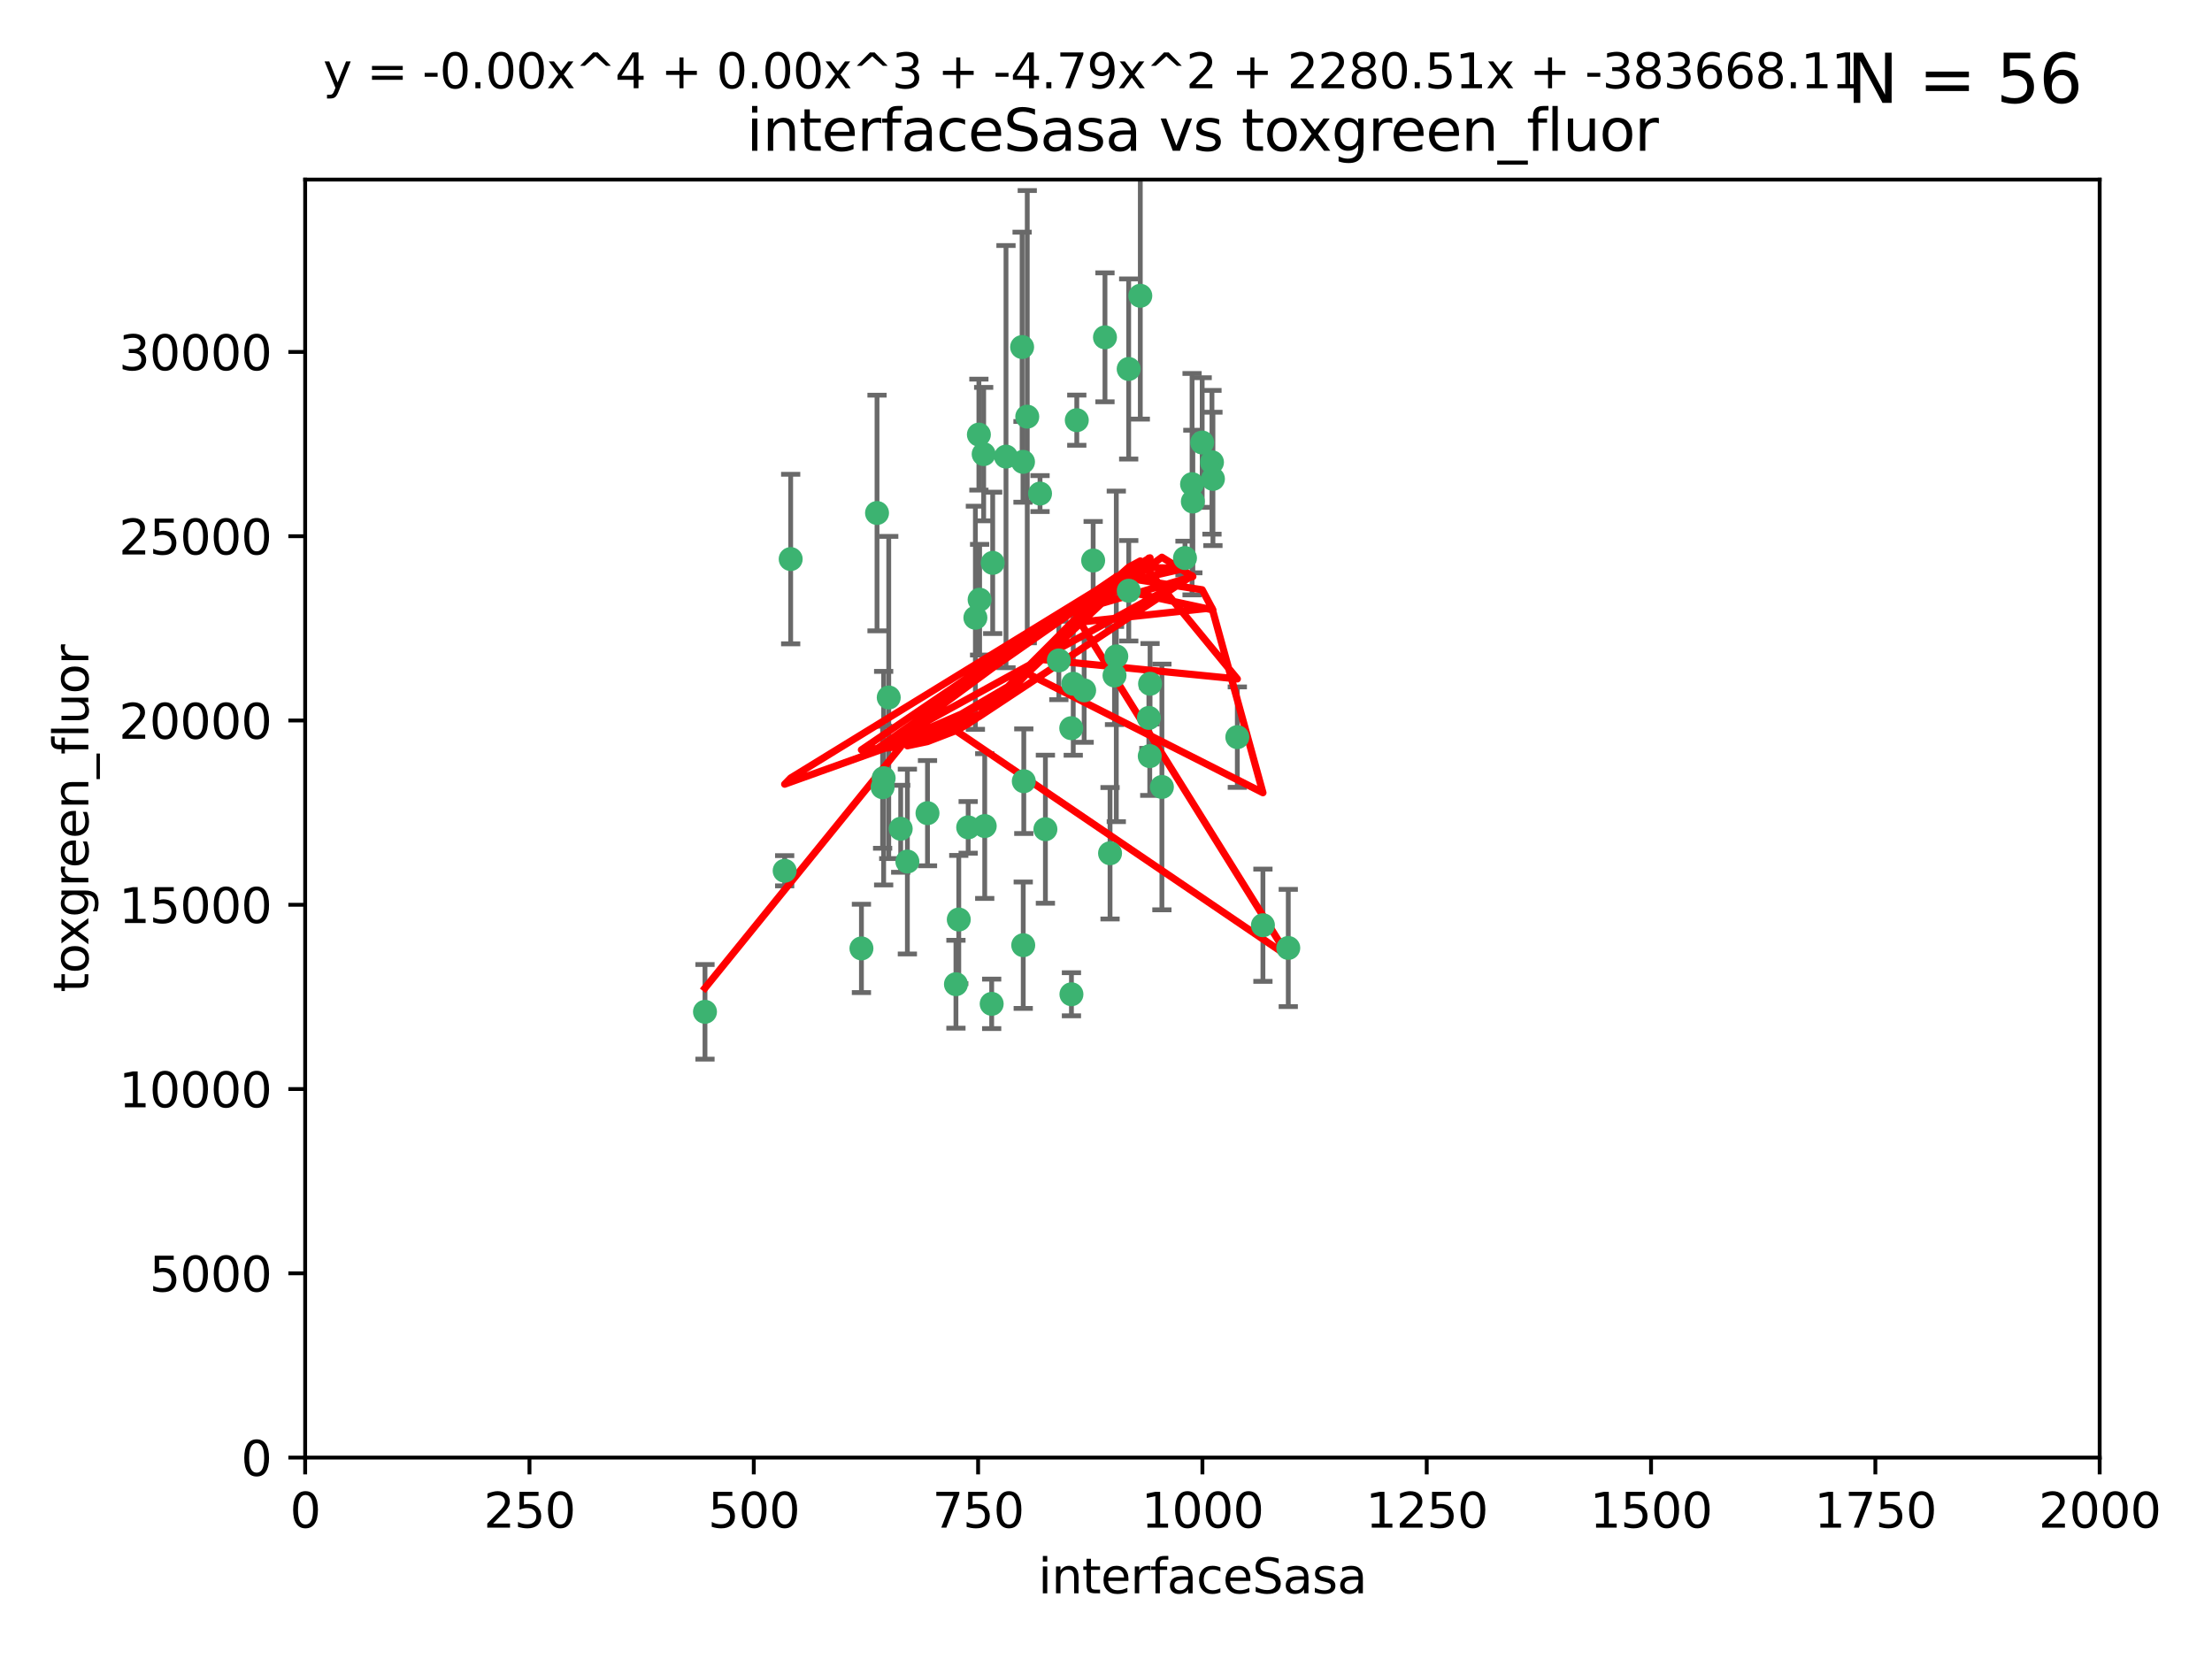 <?xml version="1.0" encoding="utf-8" standalone="no"?>
<!DOCTYPE svg PUBLIC "-//W3C//DTD SVG 1.1//EN"
  "http://www.w3.org/Graphics/SVG/1.1/DTD/svg11.dtd">
<svg xmlns:xlink="http://www.w3.org/1999/xlink" width="460.8pt" height="345.6pt" viewBox="0 0 460.8 345.6" xmlns="http://www.w3.org/2000/svg" version="1.1">
 <defs>
  <style type="text/css">*{stroke-linejoin: round; stroke-linecap: butt}</style>
 </defs>
 <g id="figure_1">
  <g id="patch_1">
   <path d="M 0 345.6 
L 460.8 345.6 
L 460.8 0 
L 0 0 
z
" style="fill: #ffffff"/>
  </g>
  <g id="axes_1">
   <g id="patch_2">
    <path d="M 63.571 303.64 
L 437.4 303.64 
L 437.4 37.411 
L 63.571 37.411 
z
" style="fill: #ffffff"/>
   </g>
   <g id="PathCollection_1">
    <defs>
     <path id="mb62787fff5" d="M 0 1.118 
C 0.297 1.118 0.581 1 0.791 0.791 
C 1 0.581 1.118 0.297 1.118 0 
C 1.118 -0.297 1 -0.581 0.791 -0.791 
C 0.581 -1 0.297 -1.118 0 -1.118 
C -0.297 -1.118 -0.581 -1 -0.791 -0.791 
C -1 -0.581 -1.118 -0.297 -1.118 0 
C -1.118 0.297 -1 0.581 -0.791 0.791 
C -0.581 1 -0.297 1.118 0 1.118 
z
" style="stroke: #3cb371"/>
    </defs>
    <g clip-path="url(#p92d6160ac6)">
     <use xlink:href="#mb62787fff5" x="212.925" y="72.294" style="fill: #3cb371; stroke: #3cb371"/>
     <use xlink:href="#mb62787fff5" x="232.546" y="136.733" style="fill: #3cb371; stroke: #3cb371"/>
     <use xlink:href="#mb62787fff5" x="250.437" y="92.187" style="fill: #3cb371; stroke: #3cb371"/>
     <use xlink:href="#mb62787fff5" x="252.676" y="99.763" style="fill: #3cb371; stroke: #3cb371"/>
     <use xlink:href="#mb62787fff5" x="230.187" y="70.271" style="fill: #3cb371; stroke: #3cb371"/>
     <use xlink:href="#mb62787fff5" x="246.854" y="116.252" style="fill: #3cb371; stroke: #3cb371"/>
     <use xlink:href="#mb62787fff5" x="235.142" y="123.063" style="fill: #3cb371; stroke: #3cb371"/>
     <use xlink:href="#mb62787fff5" x="223.161" y="151.693" style="fill: #3cb371; stroke: #3cb371"/>
     <use xlink:href="#mb62787fff5" x="242.046" y="163.936" style="fill: #3cb371; stroke: #3cb371"/>
     <use xlink:href="#mb62787fff5" x="248.491" y="104.476" style="fill: #3cb371; stroke: #3cb371"/>
     <use xlink:href="#mb62787fff5" x="225.848" y="143.815" style="fill: #3cb371; stroke: #3cb371"/>
     <use xlink:href="#mb62787fff5" x="227.725" y="116.762" style="fill: #3cb371; stroke: #3cb371"/>
     <use xlink:href="#mb62787fff5" x="235.125" y="76.865" style="fill: #3cb371; stroke: #3cb371"/>
     <use xlink:href="#mb62787fff5" x="237.546" y="61.614" style="fill: #3cb371; stroke: #3cb371"/>
     <use xlink:href="#mb62787fff5" x="257.757" y="153.559" style="fill: #3cb371; stroke: #3cb371"/>
     <use xlink:href="#mb62787fff5" x="216.658" y="102.821" style="fill: #3cb371; stroke: #3cb371"/>
     <use xlink:href="#mb62787fff5" x="204.916" y="94.6" style="fill: #3cb371; stroke: #3cb371"/>
     <use xlink:href="#mb62787fff5" x="213.275" y="162.741" style="fill: #3cb371; stroke: #3cb371"/>
     <use xlink:href="#mb62787fff5" x="206.796" y="117.254" style="fill: #3cb371; stroke: #3cb371"/>
     <use xlink:href="#mb62787fff5" x="206.585" y="209.121" style="fill: #3cb371; stroke: #3cb371"/>
     <use xlink:href="#mb62787fff5" x="213.159" y="196.901" style="fill: #3cb371; stroke: #3cb371"/>
     <use xlink:href="#mb62787fff5" x="217.777" y="172.74" style="fill: #3cb371; stroke: #3cb371"/>
     <use xlink:href="#mb62787fff5" x="220.577" y="137.58" style="fill: #3cb371; stroke: #3cb371"/>
     <use xlink:href="#mb62787fff5" x="223.577" y="142.442" style="fill: #3cb371; stroke: #3cb371"/>
     <use xlink:href="#mb62787fff5" x="203.92" y="90.534" style="fill: #3cb371; stroke: #3cb371"/>
     <use xlink:href="#mb62787fff5" x="239.332" y="149.553" style="fill: #3cb371; stroke: #3cb371"/>
     <use xlink:href="#mb62787fff5" x="204.073" y="124.926" style="fill: #3cb371; stroke: #3cb371"/>
     <use xlink:href="#mb62787fff5" x="248.329" y="100.862" style="fill: #3cb371; stroke: #3cb371"/>
     <use xlink:href="#mb62787fff5" x="182.701" y="106.867" style="fill: #3cb371; stroke: #3cb371"/>
     <use xlink:href="#mb62787fff5" x="239.579" y="142.44" style="fill: #3cb371; stroke: #3cb371"/>
     <use xlink:href="#mb62787fff5" x="213.998" y="86.8" style="fill: #3cb371; stroke: #3cb371"/>
     <use xlink:href="#mb62787fff5" x="263.091" y="192.743" style="fill: #3cb371; stroke: #3cb371"/>
     <use xlink:href="#mb62787fff5" x="252.476" y="96.298" style="fill: #3cb371; stroke: #3cb371"/>
     <use xlink:href="#mb62787fff5" x="223.2" y="207.125" style="fill: #3cb371; stroke: #3cb371"/>
     <use xlink:href="#mb62787fff5" x="203.191" y="128.689" style="fill: #3cb371; stroke: #3cb371"/>
     <use xlink:href="#mb62787fff5" x="183.864" y="163.993" style="fill: #3cb371; stroke: #3cb371"/>
     <use xlink:href="#mb62787fff5" x="209.568" y="95.121" style="fill: #3cb371; stroke: #3cb371"/>
     <use xlink:href="#mb62787fff5" x="213.11" y="96.211" style="fill: #3cb371; stroke: #3cb371"/>
     <use xlink:href="#mb62787fff5" x="189.023" y="179.478" style="fill: #3cb371; stroke: #3cb371"/>
     <use xlink:href="#mb62787fff5" x="193.215" y="169.397" style="fill: #3cb371; stroke: #3cb371"/>
     <use xlink:href="#mb62787fff5" x="199.14" y="205.029" style="fill: #3cb371; stroke: #3cb371"/>
     <use xlink:href="#mb62787fff5" x="268.37" y="197.478" style="fill: #3cb371; stroke: #3cb371"/>
     <use xlink:href="#mb62787fff5" x="224.314" y="87.531" style="fill: #3cb371; stroke: #3cb371"/>
     <use xlink:href="#mb62787fff5" x="239.516" y="157.513" style="fill: #3cb371; stroke: #3cb371"/>
     <use xlink:href="#mb62787fff5" x="231.243" y="177.75" style="fill: #3cb371; stroke: #3cb371"/>
     <use xlink:href="#mb62787fff5" x="164.714" y="116.464" style="fill: #3cb371; stroke: #3cb371"/>
     <use xlink:href="#mb62787fff5" x="163.46" y="181.395" style="fill: #3cb371; stroke: #3cb371"/>
     <use xlink:href="#mb62787fff5" x="205.136" y="172.082" style="fill: #3cb371; stroke: #3cb371"/>
     <use xlink:href="#mb62787fff5" x="201.69" y="172.356" style="fill: #3cb371; stroke: #3cb371"/>
     <use xlink:href="#mb62787fff5" x="199.731" y="191.554" style="fill: #3cb371; stroke: #3cb371"/>
     <use xlink:href="#mb62787fff5" x="185.142" y="145.3" style="fill: #3cb371; stroke: #3cb371"/>
     <use xlink:href="#mb62787fff5" x="184.082" y="162.105" style="fill: #3cb371; stroke: #3cb371"/>
     <use xlink:href="#mb62787fff5" x="232.174" y="140.722" style="fill: #3cb371; stroke: #3cb371"/>
     <use xlink:href="#mb62787fff5" x="179.453" y="197.571" style="fill: #3cb371; stroke: #3cb371"/>
     <use xlink:href="#mb62787fff5" x="187.632" y="172.649" style="fill: #3cb371; stroke: #3cb371"/>
     <use xlink:href="#mb62787fff5" x="146.862" y="210.779" style="fill: #3cb371; stroke: #3cb371"/>
    </g>
   </g>
   <g id="matplotlib.axis_1">
    <g id="xtick_1">
     <g id="line2d_1">
      <defs>
       <path id="m4adda8510e" d="M 0 0 
L 0 3.5 
" style="stroke: #000000; stroke-width: 0.8"/>
      </defs>
      <g>
       <use xlink:href="#m4adda8510e" x="63.571" y="303.64" style="stroke: #000000; stroke-width: 0.8"/>
      </g>
     </g>
     <g id="text_1">
      <!-- 0 -->
      <g transform="translate(60.39 318.238)scale(0.1 -0.1)">
       <defs>
        <path id="DejaVuSans-30" d="M 2034 4250 
Q 1547 4250 1301 3770 
Q 1056 3291 1056 2328 
Q 1056 1369 1301 889 
Q 1547 409 2034 409 
Q 2525 409 2770 889 
Q 3016 1369 3016 2328 
Q 3016 3291 2770 3770 
Q 2525 4250 2034 4250 
z
M 2034 4750 
Q 2819 4750 3233 4129 
Q 3647 3509 3647 2328 
Q 3647 1150 3233 529 
Q 2819 -91 2034 -91 
Q 1250 -91 836 529 
Q 422 1150 422 2328 
Q 422 3509 836 4129 
Q 1250 4750 2034 4750 
z
" transform="scale(0.016)"/>
       </defs>
       <use xlink:href="#DejaVuSans-30"/>
      </g>
     </g>
    </g>
    <g id="xtick_2">
     <g id="line2d_2">
      <g>
       <use xlink:href="#m4adda8510e" x="110.3" y="303.64" style="stroke: #000000; stroke-width: 0.8"/>
      </g>
     </g>
     <g id="text_2">
      <!-- 250 -->
      <g transform="translate(100.756 318.238)scale(0.1 -0.1)">
       <defs>
        <path id="DejaVuSans-32" d="M 1228 531 
L 3431 531 
L 3431 0 
L 469 0 
L 469 531 
Q 828 903 1448 1529 
Q 2069 2156 2228 2338 
Q 2531 2678 2651 2914 
Q 2772 3150 2772 3378 
Q 2772 3750 2511 3984 
Q 2250 4219 1831 4219 
Q 1534 4219 1204 4116 
Q 875 4013 500 3803 
L 500 4441 
Q 881 4594 1212 4672 
Q 1544 4750 1819 4750 
Q 2544 4750 2975 4387 
Q 3406 4025 3406 3419 
Q 3406 3131 3298 2873 
Q 3191 2616 2906 2266 
Q 2828 2175 2409 1742 
Q 1991 1309 1228 531 
z
" transform="scale(0.016)"/>
        <path id="DejaVuSans-35" d="M 691 4666 
L 3169 4666 
L 3169 4134 
L 1269 4134 
L 1269 2991 
Q 1406 3038 1543 3061 
Q 1681 3084 1819 3084 
Q 2600 3084 3056 2656 
Q 3513 2228 3513 1497 
Q 3513 744 3044 326 
Q 2575 -91 1722 -91 
Q 1428 -91 1123 -41 
Q 819 9 494 109 
L 494 744 
Q 775 591 1075 516 
Q 1375 441 1709 441 
Q 2250 441 2565 725 
Q 2881 1009 2881 1497 
Q 2881 1984 2565 2268 
Q 2250 2553 1709 2553 
Q 1456 2553 1204 2497 
Q 953 2441 691 2322 
L 691 4666 
z
" transform="scale(0.016)"/>
       </defs>
       <use xlink:href="#DejaVuSans-32"/>
       <use xlink:href="#DejaVuSans-35" x="63.623"/>
       <use xlink:href="#DejaVuSans-30" x="127.246"/>
      </g>
     </g>
    </g>
    <g id="xtick_3">
     <g id="line2d_3">
      <g>
       <use xlink:href="#m4adda8510e" x="157.028" y="303.64" style="stroke: #000000; stroke-width: 0.8"/>
      </g>
     </g>
     <g id="text_3">
      <!-- 500 -->
      <g transform="translate(147.485 318.238)scale(0.1 -0.1)">
       <use xlink:href="#DejaVuSans-35"/>
       <use xlink:href="#DejaVuSans-30" x="63.623"/>
       <use xlink:href="#DejaVuSans-30" x="127.246"/>
      </g>
     </g>
    </g>
    <g id="xtick_4">
     <g id="line2d_4">
      <g>
       <use xlink:href="#m4adda8510e" x="203.757" y="303.64" style="stroke: #000000; stroke-width: 0.8"/>
      </g>
     </g>
     <g id="text_4">
      <!-- 750 -->
      <g transform="translate(194.213 318.238)scale(0.1 -0.1)">
       <defs>
        <path id="DejaVuSans-37" d="M 525 4666 
L 3525 4666 
L 3525 4397 
L 1831 0 
L 1172 0 
L 2766 4134 
L 525 4134 
L 525 4666 
z
" transform="scale(0.016)"/>
       </defs>
       <use xlink:href="#DejaVuSans-37"/>
       <use xlink:href="#DejaVuSans-35" x="63.623"/>
       <use xlink:href="#DejaVuSans-30" x="127.246"/>
      </g>
     </g>
    </g>
    <g id="xtick_5">
     <g id="line2d_5">
      <g>
       <use xlink:href="#m4adda8510e" x="250.486" y="303.64" style="stroke: #000000; stroke-width: 0.8"/>
      </g>
     </g>
     <g id="text_5">
      <!-- 1000 -->
      <g transform="translate(237.761 318.238)scale(0.1 -0.1)">
       <defs>
        <path id="DejaVuSans-31" d="M 794 531 
L 1825 531 
L 1825 4091 
L 703 3866 
L 703 4441 
L 1819 4666 
L 2450 4666 
L 2450 531 
L 3481 531 
L 3481 0 
L 794 0 
L 794 531 
z
" transform="scale(0.016)"/>
       </defs>
       <use xlink:href="#DejaVuSans-31"/>
       <use xlink:href="#DejaVuSans-30" x="63.623"/>
       <use xlink:href="#DejaVuSans-30" x="127.246"/>
       <use xlink:href="#DejaVuSans-30" x="190.869"/>
      </g>
     </g>
    </g>
    <g id="xtick_6">
     <g id="line2d_6">
      <g>
       <use xlink:href="#m4adda8510e" x="297.214" y="303.64" style="stroke: #000000; stroke-width: 0.8"/>
      </g>
     </g>
     <g id="text_6">
      <!-- 1250 -->
      <g transform="translate(284.489 318.238)scale(0.1 -0.1)">
       <use xlink:href="#DejaVuSans-31"/>
       <use xlink:href="#DejaVuSans-32" x="63.623"/>
       <use xlink:href="#DejaVuSans-35" x="127.246"/>
       <use xlink:href="#DejaVuSans-30" x="190.869"/>
      </g>
     </g>
    </g>
    <g id="xtick_7">
     <g id="line2d_7">
      <g>
       <use xlink:href="#m4adda8510e" x="343.943" y="303.64" style="stroke: #000000; stroke-width: 0.8"/>
      </g>
     </g>
     <g id="text_7">
      <!-- 1500 -->
      <g transform="translate(331.218 318.238)scale(0.1 -0.1)">
       <use xlink:href="#DejaVuSans-31"/>
       <use xlink:href="#DejaVuSans-35" x="63.623"/>
       <use xlink:href="#DejaVuSans-30" x="127.246"/>
       <use xlink:href="#DejaVuSans-30" x="190.869"/>
      </g>
     </g>
    </g>
    <g id="xtick_8">
     <g id="line2d_8">
      <g>
       <use xlink:href="#m4adda8510e" x="390.671" y="303.64" style="stroke: #000000; stroke-width: 0.8"/>
      </g>
     </g>
     <g id="text_8">
      <!-- 1750 -->
      <g transform="translate(377.946 318.238)scale(0.1 -0.1)">
       <use xlink:href="#DejaVuSans-31"/>
       <use xlink:href="#DejaVuSans-37" x="63.623"/>
       <use xlink:href="#DejaVuSans-35" x="127.246"/>
       <use xlink:href="#DejaVuSans-30" x="190.869"/>
      </g>
     </g>
    </g>
    <g id="xtick_9">
     <g id="line2d_9">
      <g>
       <use xlink:href="#m4adda8510e" x="437.4" y="303.64" style="stroke: #000000; stroke-width: 0.8"/>
      </g>
     </g>
     <g id="text_9">
      <!-- 2000 -->
      <g transform="translate(424.675 318.238)scale(0.1 -0.1)">
       <use xlink:href="#DejaVuSans-32"/>
       <use xlink:href="#DejaVuSans-30" x="63.623"/>
       <use xlink:href="#DejaVuSans-30" x="127.246"/>
       <use xlink:href="#DejaVuSans-30" x="190.869"/>
      </g>
     </g>
    </g>
    <g id="text_10">
     <!-- interfaceSasa -->
     <g transform="translate(216.279 331.917)scale(0.1 -0.1)">
      <defs>
       <path id="DejaVuSans-69" d="M 603 3500 
L 1178 3500 
L 1178 0 
L 603 0 
L 603 3500 
z
M 603 4863 
L 1178 4863 
L 1178 4134 
L 603 4134 
L 603 4863 
z
" transform="scale(0.016)"/>
       <path id="DejaVuSans-6e" d="M 3513 2113 
L 3513 0 
L 2938 0 
L 2938 2094 
Q 2938 2591 2744 2837 
Q 2550 3084 2163 3084 
Q 1697 3084 1428 2787 
Q 1159 2491 1159 1978 
L 1159 0 
L 581 0 
L 581 3500 
L 1159 3500 
L 1159 2956 
Q 1366 3272 1645 3428 
Q 1925 3584 2291 3584 
Q 2894 3584 3203 3211 
Q 3513 2838 3513 2113 
z
" transform="scale(0.016)"/>
       <path id="DejaVuSans-74" d="M 1172 4494 
L 1172 3500 
L 2356 3500 
L 2356 3053 
L 1172 3053 
L 1172 1153 
Q 1172 725 1289 603 
Q 1406 481 1766 481 
L 2356 481 
L 2356 0 
L 1766 0 
Q 1100 0 847 248 
Q 594 497 594 1153 
L 594 3053 
L 172 3053 
L 172 3500 
L 594 3500 
L 594 4494 
L 1172 4494 
z
" transform="scale(0.016)"/>
       <path id="DejaVuSans-65" d="M 3597 1894 
L 3597 1613 
L 953 1613 
Q 991 1019 1311 708 
Q 1631 397 2203 397 
Q 2534 397 2845 478 
Q 3156 559 3463 722 
L 3463 178 
Q 3153 47 2828 -22 
Q 2503 -91 2169 -91 
Q 1331 -91 842 396 
Q 353 884 353 1716 
Q 353 2575 817 3079 
Q 1281 3584 2069 3584 
Q 2775 3584 3186 3129 
Q 3597 2675 3597 1894 
z
M 3022 2063 
Q 3016 2534 2758 2815 
Q 2500 3097 2075 3097 
Q 1594 3097 1305 2825 
Q 1016 2553 972 2059 
L 3022 2063 
z
" transform="scale(0.016)"/>
       <path id="DejaVuSans-72" d="M 2631 2963 
Q 2534 3019 2420 3045 
Q 2306 3072 2169 3072 
Q 1681 3072 1420 2755 
Q 1159 2438 1159 1844 
L 1159 0 
L 581 0 
L 581 3500 
L 1159 3500 
L 1159 2956 
Q 1341 3275 1631 3429 
Q 1922 3584 2338 3584 
Q 2397 3584 2469 3576 
Q 2541 3569 2628 3553 
L 2631 2963 
z
" transform="scale(0.016)"/>
       <path id="DejaVuSans-66" d="M 2375 4863 
L 2375 4384 
L 1825 4384 
Q 1516 4384 1395 4259 
Q 1275 4134 1275 3809 
L 1275 3500 
L 2222 3500 
L 2222 3053 
L 1275 3053 
L 1275 0 
L 697 0 
L 697 3053 
L 147 3053 
L 147 3500 
L 697 3500 
L 697 3744 
Q 697 4328 969 4595 
Q 1241 4863 1831 4863 
L 2375 4863 
z
" transform="scale(0.016)"/>
       <path id="DejaVuSans-61" d="M 2194 1759 
Q 1497 1759 1228 1600 
Q 959 1441 959 1056 
Q 959 750 1161 570 
Q 1363 391 1709 391 
Q 2188 391 2477 730 
Q 2766 1069 2766 1631 
L 2766 1759 
L 2194 1759 
z
M 3341 1997 
L 3341 0 
L 2766 0 
L 2766 531 
Q 2569 213 2275 61 
Q 1981 -91 1556 -91 
Q 1019 -91 701 211 
Q 384 513 384 1019 
Q 384 1609 779 1909 
Q 1175 2209 1959 2209 
L 2766 2209 
L 2766 2266 
Q 2766 2663 2505 2880 
Q 2244 3097 1772 3097 
Q 1472 3097 1187 3025 
Q 903 2953 641 2809 
L 641 3341 
Q 956 3463 1253 3523 
Q 1550 3584 1831 3584 
Q 2591 3584 2966 3190 
Q 3341 2797 3341 1997 
z
" transform="scale(0.016)"/>
       <path id="DejaVuSans-63" d="M 3122 3366 
L 3122 2828 
Q 2878 2963 2633 3030 
Q 2388 3097 2138 3097 
Q 1578 3097 1268 2742 
Q 959 2388 959 1747 
Q 959 1106 1268 751 
Q 1578 397 2138 397 
Q 2388 397 2633 464 
Q 2878 531 3122 666 
L 3122 134 
Q 2881 22 2623 -34 
Q 2366 -91 2075 -91 
Q 1284 -91 818 406 
Q 353 903 353 1747 
Q 353 2603 823 3093 
Q 1294 3584 2113 3584 
Q 2378 3584 2631 3529 
Q 2884 3475 3122 3366 
z
" transform="scale(0.016)"/>
       <path id="DejaVuSans-53" d="M 3425 4513 
L 3425 3897 
Q 3066 4069 2747 4153 
Q 2428 4238 2131 4238 
Q 1616 4238 1336 4038 
Q 1056 3838 1056 3469 
Q 1056 3159 1242 3001 
Q 1428 2844 1947 2747 
L 2328 2669 
Q 3034 2534 3370 2195 
Q 3706 1856 3706 1288 
Q 3706 609 3251 259 
Q 2797 -91 1919 -91 
Q 1588 -91 1214 -16 
Q 841 59 441 206 
L 441 856 
Q 825 641 1194 531 
Q 1563 422 1919 422 
Q 2459 422 2753 634 
Q 3047 847 3047 1241 
Q 3047 1584 2836 1778 
Q 2625 1972 2144 2069 
L 1759 2144 
Q 1053 2284 737 2584 
Q 422 2884 422 3419 
Q 422 4038 858 4394 
Q 1294 4750 2059 4750 
Q 2388 4750 2728 4690 
Q 3069 4631 3425 4513 
z
" transform="scale(0.016)"/>
       <path id="DejaVuSans-73" d="M 2834 3397 
L 2834 2853 
Q 2591 2978 2328 3040 
Q 2066 3103 1784 3103 
Q 1356 3103 1142 2972 
Q 928 2841 928 2578 
Q 928 2378 1081 2264 
Q 1234 2150 1697 2047 
L 1894 2003 
Q 2506 1872 2764 1633 
Q 3022 1394 3022 966 
Q 3022 478 2636 193 
Q 2250 -91 1575 -91 
Q 1294 -91 989 -36 
Q 684 19 347 128 
L 347 722 
Q 666 556 975 473 
Q 1284 391 1588 391 
Q 1994 391 2212 530 
Q 2431 669 2431 922 
Q 2431 1156 2273 1281 
Q 2116 1406 1581 1522 
L 1381 1569 
Q 847 1681 609 1914 
Q 372 2147 372 2553 
Q 372 3047 722 3315 
Q 1072 3584 1716 3584 
Q 2034 3584 2315 3537 
Q 2597 3491 2834 3397 
z
" transform="scale(0.016)"/>
      </defs>
      <use xlink:href="#DejaVuSans-69"/>
      <use xlink:href="#DejaVuSans-6e" x="27.783"/>
      <use xlink:href="#DejaVuSans-74" x="91.162"/>
      <use xlink:href="#DejaVuSans-65" x="130.371"/>
      <use xlink:href="#DejaVuSans-72" x="191.895"/>
      <use xlink:href="#DejaVuSans-66" x="233.008"/>
      <use xlink:href="#DejaVuSans-61" x="268.213"/>
      <use xlink:href="#DejaVuSans-63" x="329.492"/>
      <use xlink:href="#DejaVuSans-65" x="384.473"/>
      <use xlink:href="#DejaVuSans-53" x="445.996"/>
      <use xlink:href="#DejaVuSans-61" x="509.473"/>
      <use xlink:href="#DejaVuSans-73" x="570.752"/>
      <use xlink:href="#DejaVuSans-61" x="622.852"/>
     </g>
    </g>
   </g>
   <g id="matplotlib.axis_2">
    <g id="ytick_1">
     <g id="line2d_10">
      <defs>
       <path id="ma1c07c5868" d="M 0 0 
L -3.5 0 
" style="stroke: #000000; stroke-width: 0.8"/>
      </defs>
      <g>
       <use xlink:href="#ma1c07c5868" x="63.571" y="303.64" style="stroke: #000000; stroke-width: 0.8"/>
      </g>
     </g>
     <g id="text_11">
      <!-- 0 -->
      <g transform="translate(50.209 307.439)scale(0.1 -0.1)">
       <use xlink:href="#DejaVuSans-30"/>
      </g>
     </g>
    </g>
    <g id="ytick_2">
     <g id="line2d_11">
      <g>
       <use xlink:href="#ma1c07c5868" x="63.571" y="265.253" style="stroke: #000000; stroke-width: 0.8"/>
      </g>
     </g>
     <g id="text_12">
      <!-- 5000 -->
      <g transform="translate(31.121 269.052)scale(0.1 -0.1)">
       <use xlink:href="#DejaVuSans-35"/>
       <use xlink:href="#DejaVuSans-30" x="63.623"/>
       <use xlink:href="#DejaVuSans-30" x="127.246"/>
       <use xlink:href="#DejaVuSans-30" x="190.869"/>
      </g>
     </g>
    </g>
    <g id="ytick_3">
     <g id="line2d_12">
      <g>
       <use xlink:href="#ma1c07c5868" x="63.571" y="226.866" style="stroke: #000000; stroke-width: 0.8"/>
      </g>
     </g>
     <g id="text_13">
      <!-- 10000 -->
      <g transform="translate(24.759 230.665)scale(0.1 -0.1)">
       <use xlink:href="#DejaVuSans-31"/>
       <use xlink:href="#DejaVuSans-30" x="63.623"/>
       <use xlink:href="#DejaVuSans-30" x="127.246"/>
       <use xlink:href="#DejaVuSans-30" x="190.869"/>
       <use xlink:href="#DejaVuSans-30" x="254.492"/>
      </g>
     </g>
    </g>
    <g id="ytick_4">
     <g id="line2d_13">
      <g>
       <use xlink:href="#ma1c07c5868" x="63.571" y="188.479" style="stroke: #000000; stroke-width: 0.8"/>
      </g>
     </g>
     <g id="text_14">
      <!-- 15000 -->
      <g transform="translate(24.759 192.278)scale(0.1 -0.1)">
       <use xlink:href="#DejaVuSans-31"/>
       <use xlink:href="#DejaVuSans-35" x="63.623"/>
       <use xlink:href="#DejaVuSans-30" x="127.246"/>
       <use xlink:href="#DejaVuSans-30" x="190.869"/>
       <use xlink:href="#DejaVuSans-30" x="254.492"/>
      </g>
     </g>
    </g>
    <g id="ytick_5">
     <g id="line2d_14">
      <g>
       <use xlink:href="#ma1c07c5868" x="63.571" y="150.092" style="stroke: #000000; stroke-width: 0.8"/>
      </g>
     </g>
     <g id="text_15">
      <!-- 20000 -->
      <g transform="translate(24.759 153.891)scale(0.1 -0.1)">
       <use xlink:href="#DejaVuSans-32"/>
       <use xlink:href="#DejaVuSans-30" x="63.623"/>
       <use xlink:href="#DejaVuSans-30" x="127.246"/>
       <use xlink:href="#DejaVuSans-30" x="190.869"/>
       <use xlink:href="#DejaVuSans-30" x="254.492"/>
      </g>
     </g>
    </g>
    <g id="ytick_6">
     <g id="line2d_15">
      <g>
       <use xlink:href="#ma1c07c5868" x="63.571" y="111.705" style="stroke: #000000; stroke-width: 0.8"/>
      </g>
     </g>
     <g id="text_16">
      <!-- 25000 -->
      <g transform="translate(24.759 115.504)scale(0.1 -0.1)">
       <use xlink:href="#DejaVuSans-32"/>
       <use xlink:href="#DejaVuSans-35" x="63.623"/>
       <use xlink:href="#DejaVuSans-30" x="127.246"/>
       <use xlink:href="#DejaVuSans-30" x="190.869"/>
       <use xlink:href="#DejaVuSans-30" x="254.492"/>
      </g>
     </g>
    </g>
    <g id="ytick_7">
     <g id="line2d_16">
      <g>
       <use xlink:href="#ma1c07c5868" x="63.571" y="73.317" style="stroke: #000000; stroke-width: 0.8"/>
      </g>
     </g>
     <g id="text_17">
      <!-- 30000 -->
      <g transform="translate(24.759 77.117)scale(0.1 -0.1)">
       <defs>
        <path id="DejaVuSans-33" d="M 2597 2516 
Q 3050 2419 3304 2112 
Q 3559 1806 3559 1356 
Q 3559 666 3084 287 
Q 2609 -91 1734 -91 
Q 1441 -91 1130 -33 
Q 819 25 488 141 
L 488 750 
Q 750 597 1062 519 
Q 1375 441 1716 441 
Q 2309 441 2620 675 
Q 2931 909 2931 1356 
Q 2931 1769 2642 2001 
Q 2353 2234 1838 2234 
L 1294 2234 
L 1294 2753 
L 1863 2753 
Q 2328 2753 2575 2939 
Q 2822 3125 2822 3475 
Q 2822 3834 2567 4026 
Q 2313 4219 1838 4219 
Q 1578 4219 1281 4162 
Q 984 4106 628 3988 
L 628 4550 
Q 988 4650 1302 4700 
Q 1616 4750 1894 4750 
Q 2613 4750 3031 4423 
Q 3450 4097 3450 3541 
Q 3450 3153 3228 2886 
Q 3006 2619 2597 2516 
z
" transform="scale(0.016)"/>
       </defs>
       <use xlink:href="#DejaVuSans-33"/>
       <use xlink:href="#DejaVuSans-30" x="63.623"/>
       <use xlink:href="#DejaVuSans-30" x="127.246"/>
       <use xlink:href="#DejaVuSans-30" x="190.869"/>
       <use xlink:href="#DejaVuSans-30" x="254.492"/>
      </g>
     </g>
    </g>
    <g id="text_18">
     <!-- toxgreen_fluor -->
     <g transform="translate(18.401 206.72)rotate(-90)scale(0.1 -0.1)">
      <defs>
       <path id="DejaVuSans-6f" d="M 1959 3097 
Q 1497 3097 1228 2736 
Q 959 2375 959 1747 
Q 959 1119 1226 758 
Q 1494 397 1959 397 
Q 2419 397 2687 759 
Q 2956 1122 2956 1747 
Q 2956 2369 2687 2733 
Q 2419 3097 1959 3097 
z
M 1959 3584 
Q 2709 3584 3137 3096 
Q 3566 2609 3566 1747 
Q 3566 888 3137 398 
Q 2709 -91 1959 -91 
Q 1206 -91 779 398 
Q 353 888 353 1747 
Q 353 2609 779 3096 
Q 1206 3584 1959 3584 
z
" transform="scale(0.016)"/>
       <path id="DejaVuSans-78" d="M 3513 3500 
L 2247 1797 
L 3578 0 
L 2900 0 
L 1881 1375 
L 863 0 
L 184 0 
L 1544 1831 
L 300 3500 
L 978 3500 
L 1906 2253 
L 2834 3500 
L 3513 3500 
z
" transform="scale(0.016)"/>
       <path id="DejaVuSans-67" d="M 2906 1791 
Q 2906 2416 2648 2759 
Q 2391 3103 1925 3103 
Q 1463 3103 1205 2759 
Q 947 2416 947 1791 
Q 947 1169 1205 825 
Q 1463 481 1925 481 
Q 2391 481 2648 825 
Q 2906 1169 2906 1791 
z
M 3481 434 
Q 3481 -459 3084 -895 
Q 2688 -1331 1869 -1331 
Q 1566 -1331 1297 -1286 
Q 1028 -1241 775 -1147 
L 775 -588 
Q 1028 -725 1275 -790 
Q 1522 -856 1778 -856 
Q 2344 -856 2625 -561 
Q 2906 -266 2906 331 
L 2906 616 
Q 2728 306 2450 153 
Q 2172 0 1784 0 
Q 1141 0 747 490 
Q 353 981 353 1791 
Q 353 2603 747 3093 
Q 1141 3584 1784 3584 
Q 2172 3584 2450 3431 
Q 2728 3278 2906 2969 
L 2906 3500 
L 3481 3500 
L 3481 434 
z
" transform="scale(0.016)"/>
       <path id="DejaVuSans-5f" d="M 3263 -1063 
L 3263 -1509 
L -63 -1509 
L -63 -1063 
L 3263 -1063 
z
" transform="scale(0.016)"/>
       <path id="DejaVuSans-6c" d="M 603 4863 
L 1178 4863 
L 1178 0 
L 603 0 
L 603 4863 
z
" transform="scale(0.016)"/>
       <path id="DejaVuSans-75" d="M 544 1381 
L 544 3500 
L 1119 3500 
L 1119 1403 
Q 1119 906 1312 657 
Q 1506 409 1894 409 
Q 2359 409 2629 706 
Q 2900 1003 2900 1516 
L 2900 3500 
L 3475 3500 
L 3475 0 
L 2900 0 
L 2900 538 
Q 2691 219 2414 64 
Q 2138 -91 1772 -91 
Q 1169 -91 856 284 
Q 544 659 544 1381 
z
M 1991 3584 
L 1991 3584 
z
" transform="scale(0.016)"/>
      </defs>
      <use xlink:href="#DejaVuSans-74"/>
      <use xlink:href="#DejaVuSans-6f" x="39.209"/>
      <use xlink:href="#DejaVuSans-78" x="97.266"/>
      <use xlink:href="#DejaVuSans-67" x="156.445"/>
      <use xlink:href="#DejaVuSans-72" x="219.922"/>
      <use xlink:href="#DejaVuSans-65" x="258.785"/>
      <use xlink:href="#DejaVuSans-65" x="320.309"/>
      <use xlink:href="#DejaVuSans-6e" x="381.832"/>
      <use xlink:href="#DejaVuSans-5f" x="445.211"/>
      <use xlink:href="#DejaVuSans-66" x="495.211"/>
      <use xlink:href="#DejaVuSans-6c" x="530.416"/>
      <use xlink:href="#DejaVuSans-75" x="558.199"/>
      <use xlink:href="#DejaVuSans-6f" x="621.578"/>
      <use xlink:href="#DejaVuSans-72" x="682.76"/>
     </g>
    </g>
   </g>
   <g id="LineCollection_1">
    <path d="M 212.925 96.224 
L 212.925 48.364 
" clip-path="url(#p92d6160ac6)" style="fill: none; stroke: #696969"/>
    <path d="M 232.546 171.165 
L 232.546 102.302 
" clip-path="url(#p92d6160ac6)" style="fill: none; stroke: #696969"/>
    <path d="M 250.437 105.69 
L 250.437 78.685 
" clip-path="url(#p92d6160ac6)" style="fill: none; stroke: #696969"/>
    <path d="M 252.676 113.651 
L 252.676 85.875 
" clip-path="url(#p92d6160ac6)" style="fill: none; stroke: #696969"/>
    <path d="M 230.187 83.696 
L 230.187 56.846 
" clip-path="url(#p92d6160ac6)" style="fill: none; stroke: #696969"/>
    <path d="M 246.854 119.772 
L 246.854 112.733 
" clip-path="url(#p92d6160ac6)" style="fill: none; stroke: #696969"/>
    <path d="M 235.142 133.529 
L 235.142 112.598 
" clip-path="url(#p92d6160ac6)" style="fill: none; stroke: #696969"/>
    <path d="M 223.161 152.217 
L 223.161 151.168 
" clip-path="url(#p92d6160ac6)" style="fill: none; stroke: #696969"/>
    <path d="M 242.046 189.529 
L 242.046 138.343 
" clip-path="url(#p92d6160ac6)" style="fill: none; stroke: #696969"/>
    <path d="M 248.491 119.328 
L 248.491 89.623 
" clip-path="url(#p92d6160ac6)" style="fill: none; stroke: #696969"/>
    <path d="M 225.848 154.632 
L 225.848 132.999 
" clip-path="url(#p92d6160ac6)" style="fill: none; stroke: #696969"/>
    <path d="M 227.725 124.89 
L 227.725 108.635 
" clip-path="url(#p92d6160ac6)" style="fill: none; stroke: #696969"/>
    <path d="M 235.125 95.625 
L 235.125 58.105 
" clip-path="url(#p92d6160ac6)" style="fill: none; stroke: #696969"/>
    <path d="M 237.546 87.306 
L 237.546 35.922 
" clip-path="url(#p92d6160ac6)" style="fill: none; stroke: #696969"/>
    <path d="M 257.757 164.019 
L 257.757 143.098 
" clip-path="url(#p92d6160ac6)" style="fill: none; stroke: #696969"/>
    <path d="M 216.658 106.565 
L 216.658 99.077 
" clip-path="url(#p92d6160ac6)" style="fill: none; stroke: #696969"/>
    <path d="M 204.916 108.495 
L 204.916 80.704 
" clip-path="url(#p92d6160ac6)" style="fill: none; stroke: #696969"/>
    <path d="M 213.275 173.639 
L 213.275 151.843 
" clip-path="url(#p92d6160ac6)" style="fill: none; stroke: #696969"/>
    <path d="M 206.796 131.975 
L 206.796 102.532 
" clip-path="url(#p92d6160ac6)" style="fill: none; stroke: #696969"/>
    <path d="M 206.585 214.275 
L 206.585 203.967 
" clip-path="url(#p92d6160ac6)" style="fill: none; stroke: #696969"/>
    <path d="M 213.159 210.068 
L 213.159 183.734 
" clip-path="url(#p92d6160ac6)" style="fill: none; stroke: #696969"/>
    <path d="M 217.777 188.163 
L 217.777 157.316 
" clip-path="url(#p92d6160ac6)" style="fill: none; stroke: #696969"/>
    <path d="M 220.577 145.75 
L 220.577 129.411 
" clip-path="url(#p92d6160ac6)" style="fill: none; stroke: #696969"/>
    <path d="M 223.577 157.326 
L 223.577 127.559 
" clip-path="url(#p92d6160ac6)" style="fill: none; stroke: #696969"/>
    <path d="M 203.92 102.091 
L 203.92 78.978 
" clip-path="url(#p92d6160ac6)" style="fill: none; stroke: #696969"/>
    <path d="M 239.332 155.89 
L 239.332 143.216 
" clip-path="url(#p92d6160ac6)" style="fill: none; stroke: #696969"/>
    <path d="M 204.073 136.454 
L 204.073 113.398 
" clip-path="url(#p92d6160ac6)" style="fill: none; stroke: #696969"/>
    <path d="M 248.329 123.923 
L 248.329 77.801 
" clip-path="url(#p92d6160ac6)" style="fill: none; stroke: #696969"/>
    <path d="M 182.701 131.412 
L 182.701 82.321 
" clip-path="url(#p92d6160ac6)" style="fill: none; stroke: #696969"/>
    <path d="M 239.579 150.817 
L 239.579 134.064 
" clip-path="url(#p92d6160ac6)" style="fill: none; stroke: #696969"/>
    <path d="M 213.998 133.906 
L 213.998 39.694 
" clip-path="url(#p92d6160ac6)" style="fill: none; stroke: #696969"/>
    <path d="M 263.091 204.435 
L 263.091 181.052 
" clip-path="url(#p92d6160ac6)" style="fill: none; stroke: #696969"/>
    <path d="M 252.476 111.272 
L 252.476 81.324 
" clip-path="url(#p92d6160ac6)" style="fill: none; stroke: #696969"/>
    <path d="M 223.2 211.613 
L 223.2 202.636 
" clip-path="url(#p92d6160ac6)" style="fill: none; stroke: #696969"/>
    <path d="M 203.191 151.927 
L 203.191 105.45 
" clip-path="url(#p92d6160ac6)" style="fill: none; stroke: #696969"/>
    <path d="M 183.864 176.705 
L 183.864 151.281 
" clip-path="url(#p92d6160ac6)" style="fill: none; stroke: #696969"/>
    <path d="M 209.568 139.091 
L 209.568 51.151 
" clip-path="url(#p92d6160ac6)" style="fill: none; stroke: #696969"/>
    <path d="M 213.11 104.619 
L 213.11 87.804 
" clip-path="url(#p92d6160ac6)" style="fill: none; stroke: #696969"/>
    <path d="M 189.023 198.728 
L 189.023 160.228 
" clip-path="url(#p92d6160ac6)" style="fill: none; stroke: #696969"/>
    <path d="M 193.215 180.358 
L 193.215 158.436 
" clip-path="url(#p92d6160ac6)" style="fill: none; stroke: #696969"/>
    <path d="M 199.14 214.186 
L 199.14 195.873 
" clip-path="url(#p92d6160ac6)" style="fill: none; stroke: #696969"/>
    <path d="M 268.37 209.686 
L 268.37 185.269 
" clip-path="url(#p92d6160ac6)" style="fill: none; stroke: #696969"/>
    <path d="M 224.314 92.76 
L 224.314 82.303 
" clip-path="url(#p92d6160ac6)" style="fill: none; stroke: #696969"/>
    <path d="M 239.516 165.694 
L 239.516 149.332 
" clip-path="url(#p92d6160ac6)" style="fill: none; stroke: #696969"/>
    <path d="M 231.243 191.442 
L 231.243 164.057 
" clip-path="url(#p92d6160ac6)" style="fill: none; stroke: #696969"/>
    <path d="M 164.714 134.122 
L 164.714 98.805 
" clip-path="url(#p92d6160ac6)" style="fill: none; stroke: #696969"/>
    <path d="M 163.46 184.542 
L 163.46 178.247 
" clip-path="url(#p92d6160ac6)" style="fill: none; stroke: #696969"/>
    <path d="M 205.136 187.16 
L 205.136 157.004 
" clip-path="url(#p92d6160ac6)" style="fill: none; stroke: #696969"/>
    <path d="M 201.69 177.734 
L 201.69 166.978 
" clip-path="url(#p92d6160ac6)" style="fill: none; stroke: #696969"/>
    <path d="M 199.731 204.905 
L 199.731 178.202 
" clip-path="url(#p92d6160ac6)" style="fill: none; stroke: #696969"/>
    <path d="M 185.142 178.855 
L 185.142 111.745 
" clip-path="url(#p92d6160ac6)" style="fill: none; stroke: #696969"/>
    <path d="M 184.082 184.351 
L 184.082 139.86 
" clip-path="url(#p92d6160ac6)" style="fill: none; stroke: #696969"/>
    <path d="M 232.174 150.938 
L 232.174 130.506 
" clip-path="url(#p92d6160ac6)" style="fill: none; stroke: #696969"/>
    <path d="M 179.453 206.772 
L 179.453 188.371 
" clip-path="url(#p92d6160ac6)" style="fill: none; stroke: #696969"/>
    <path d="M 187.632 181.707 
L 187.632 163.591 
" clip-path="url(#p92d6160ac6)" style="fill: none; stroke: #696969"/>
    <path d="M 146.862 220.633 
L 146.862 200.925 
" clip-path="url(#p92d6160ac6)" style="fill: none; stroke: #696969"/>
   </g>
   <g id="line2d_17">
    <defs>
     <path id="mfeac6be2e9" d="M 2 0 
L -2 -0 
" style="stroke: #696969"/>
    </defs>
    <g clip-path="url(#p92d6160ac6)">
     <use xlink:href="#mfeac6be2e9" x="212.925" y="96.224" style="fill: #696969; stroke: #696969"/>
     <use xlink:href="#mfeac6be2e9" x="232.546" y="171.165" style="fill: #696969; stroke: #696969"/>
     <use xlink:href="#mfeac6be2e9" x="250.437" y="105.69" style="fill: #696969; stroke: #696969"/>
     <use xlink:href="#mfeac6be2e9" x="252.676" y="113.651" style="fill: #696969; stroke: #696969"/>
     <use xlink:href="#mfeac6be2e9" x="230.187" y="83.696" style="fill: #696969; stroke: #696969"/>
     <use xlink:href="#mfeac6be2e9" x="246.854" y="119.772" style="fill: #696969; stroke: #696969"/>
     <use xlink:href="#mfeac6be2e9" x="235.142" y="133.529" style="fill: #696969; stroke: #696969"/>
     <use xlink:href="#mfeac6be2e9" x="223.161" y="152.217" style="fill: #696969; stroke: #696969"/>
     <use xlink:href="#mfeac6be2e9" x="242.046" y="189.529" style="fill: #696969; stroke: #696969"/>
     <use xlink:href="#mfeac6be2e9" x="248.491" y="119.328" style="fill: #696969; stroke: #696969"/>
     <use xlink:href="#mfeac6be2e9" x="225.848" y="154.632" style="fill: #696969; stroke: #696969"/>
     <use xlink:href="#mfeac6be2e9" x="227.725" y="124.89" style="fill: #696969; stroke: #696969"/>
     <use xlink:href="#mfeac6be2e9" x="235.125" y="95.625" style="fill: #696969; stroke: #696969"/>
     <use xlink:href="#mfeac6be2e9" x="237.546" y="87.306" style="fill: #696969; stroke: #696969"/>
     <use xlink:href="#mfeac6be2e9" x="257.757" y="164.019" style="fill: #696969; stroke: #696969"/>
     <use xlink:href="#mfeac6be2e9" x="216.658" y="106.565" style="fill: #696969; stroke: #696969"/>
     <use xlink:href="#mfeac6be2e9" x="204.916" y="108.495" style="fill: #696969; stroke: #696969"/>
     <use xlink:href="#mfeac6be2e9" x="213.275" y="173.639" style="fill: #696969; stroke: #696969"/>
     <use xlink:href="#mfeac6be2e9" x="206.796" y="131.975" style="fill: #696969; stroke: #696969"/>
     <use xlink:href="#mfeac6be2e9" x="206.585" y="214.275" style="fill: #696969; stroke: #696969"/>
     <use xlink:href="#mfeac6be2e9" x="213.159" y="210.068" style="fill: #696969; stroke: #696969"/>
     <use xlink:href="#mfeac6be2e9" x="217.777" y="188.163" style="fill: #696969; stroke: #696969"/>
     <use xlink:href="#mfeac6be2e9" x="220.577" y="145.75" style="fill: #696969; stroke: #696969"/>
     <use xlink:href="#mfeac6be2e9" x="223.577" y="157.326" style="fill: #696969; stroke: #696969"/>
     <use xlink:href="#mfeac6be2e9" x="203.92" y="102.091" style="fill: #696969; stroke: #696969"/>
     <use xlink:href="#mfeac6be2e9" x="239.332" y="155.89" style="fill: #696969; stroke: #696969"/>
     <use xlink:href="#mfeac6be2e9" x="204.073" y="136.454" style="fill: #696969; stroke: #696969"/>
     <use xlink:href="#mfeac6be2e9" x="248.329" y="123.923" style="fill: #696969; stroke: #696969"/>
     <use xlink:href="#mfeac6be2e9" x="182.701" y="131.412" style="fill: #696969; stroke: #696969"/>
     <use xlink:href="#mfeac6be2e9" x="239.579" y="150.817" style="fill: #696969; stroke: #696969"/>
     <use xlink:href="#mfeac6be2e9" x="213.998" y="133.906" style="fill: #696969; stroke: #696969"/>
     <use xlink:href="#mfeac6be2e9" x="263.091" y="204.435" style="fill: #696969; stroke: #696969"/>
     <use xlink:href="#mfeac6be2e9" x="252.476" y="111.272" style="fill: #696969; stroke: #696969"/>
     <use xlink:href="#mfeac6be2e9" x="223.2" y="211.613" style="fill: #696969; stroke: #696969"/>
     <use xlink:href="#mfeac6be2e9" x="203.191" y="151.927" style="fill: #696969; stroke: #696969"/>
     <use xlink:href="#mfeac6be2e9" x="183.864" y="176.705" style="fill: #696969; stroke: #696969"/>
     <use xlink:href="#mfeac6be2e9" x="209.568" y="139.091" style="fill: #696969; stroke: #696969"/>
     <use xlink:href="#mfeac6be2e9" x="213.11" y="104.619" style="fill: #696969; stroke: #696969"/>
     <use xlink:href="#mfeac6be2e9" x="189.023" y="198.728" style="fill: #696969; stroke: #696969"/>
     <use xlink:href="#mfeac6be2e9" x="193.215" y="180.358" style="fill: #696969; stroke: #696969"/>
     <use xlink:href="#mfeac6be2e9" x="199.14" y="214.186" style="fill: #696969; stroke: #696969"/>
     <use xlink:href="#mfeac6be2e9" x="268.37" y="209.686" style="fill: #696969; stroke: #696969"/>
     <use xlink:href="#mfeac6be2e9" x="224.314" y="92.76" style="fill: #696969; stroke: #696969"/>
     <use xlink:href="#mfeac6be2e9" x="239.516" y="165.694" style="fill: #696969; stroke: #696969"/>
     <use xlink:href="#mfeac6be2e9" x="231.243" y="191.442" style="fill: #696969; stroke: #696969"/>
     <use xlink:href="#mfeac6be2e9" x="164.714" y="134.122" style="fill: #696969; stroke: #696969"/>
     <use xlink:href="#mfeac6be2e9" x="163.46" y="184.542" style="fill: #696969; stroke: #696969"/>
     <use xlink:href="#mfeac6be2e9" x="205.136" y="187.16" style="fill: #696969; stroke: #696969"/>
     <use xlink:href="#mfeac6be2e9" x="201.69" y="177.734" style="fill: #696969; stroke: #696969"/>
     <use xlink:href="#mfeac6be2e9" x="199.731" y="204.905" style="fill: #696969; stroke: #696969"/>
     <use xlink:href="#mfeac6be2e9" x="185.142" y="178.855" style="fill: #696969; stroke: #696969"/>
     <use xlink:href="#mfeac6be2e9" x="184.082" y="184.351" style="fill: #696969; stroke: #696969"/>
     <use xlink:href="#mfeac6be2e9" x="232.174" y="150.938" style="fill: #696969; stroke: #696969"/>
     <use xlink:href="#mfeac6be2e9" x="179.453" y="206.772" style="fill: #696969; stroke: #696969"/>
     <use xlink:href="#mfeac6be2e9" x="187.632" y="181.707" style="fill: #696969; stroke: #696969"/>
     <use xlink:href="#mfeac6be2e9" x="146.862" y="220.633" style="fill: #696969; stroke: #696969"/>
    </g>
   </g>
   <g id="line2d_18">
    <g clip-path="url(#p92d6160ac6)">
     <use xlink:href="#mfeac6be2e9" x="212.925" y="48.364" style="fill: #696969; stroke: #696969"/>
     <use xlink:href="#mfeac6be2e9" x="232.546" y="102.302" style="fill: #696969; stroke: #696969"/>
     <use xlink:href="#mfeac6be2e9" x="250.437" y="78.685" style="fill: #696969; stroke: #696969"/>
     <use xlink:href="#mfeac6be2e9" x="252.676" y="85.875" style="fill: #696969; stroke: #696969"/>
     <use xlink:href="#mfeac6be2e9" x="230.187" y="56.846" style="fill: #696969; stroke: #696969"/>
     <use xlink:href="#mfeac6be2e9" x="246.854" y="112.733" style="fill: #696969; stroke: #696969"/>
     <use xlink:href="#mfeac6be2e9" x="235.142" y="112.598" style="fill: #696969; stroke: #696969"/>
     <use xlink:href="#mfeac6be2e9" x="223.161" y="151.168" style="fill: #696969; stroke: #696969"/>
     <use xlink:href="#mfeac6be2e9" x="242.046" y="138.343" style="fill: #696969; stroke: #696969"/>
     <use xlink:href="#mfeac6be2e9" x="248.491" y="89.623" style="fill: #696969; stroke: #696969"/>
     <use xlink:href="#mfeac6be2e9" x="225.848" y="132.999" style="fill: #696969; stroke: #696969"/>
     <use xlink:href="#mfeac6be2e9" x="227.725" y="108.635" style="fill: #696969; stroke: #696969"/>
     <use xlink:href="#mfeac6be2e9" x="235.125" y="58.105" style="fill: #696969; stroke: #696969"/>
     <use xlink:href="#mfeac6be2e9" x="237.546" y="35.922" style="fill: #696969; stroke: #696969"/>
     <use xlink:href="#mfeac6be2e9" x="257.757" y="143.098" style="fill: #696969; stroke: #696969"/>
     <use xlink:href="#mfeac6be2e9" x="216.658" y="99.077" style="fill: #696969; stroke: #696969"/>
     <use xlink:href="#mfeac6be2e9" x="204.916" y="80.704" style="fill: #696969; stroke: #696969"/>
     <use xlink:href="#mfeac6be2e9" x="213.275" y="151.843" style="fill: #696969; stroke: #696969"/>
     <use xlink:href="#mfeac6be2e9" x="206.796" y="102.532" style="fill: #696969; stroke: #696969"/>
     <use xlink:href="#mfeac6be2e9" x="206.585" y="203.967" style="fill: #696969; stroke: #696969"/>
     <use xlink:href="#mfeac6be2e9" x="213.159" y="183.734" style="fill: #696969; stroke: #696969"/>
     <use xlink:href="#mfeac6be2e9" x="217.777" y="157.316" style="fill: #696969; stroke: #696969"/>
     <use xlink:href="#mfeac6be2e9" x="220.577" y="129.411" style="fill: #696969; stroke: #696969"/>
     <use xlink:href="#mfeac6be2e9" x="223.577" y="127.559" style="fill: #696969; stroke: #696969"/>
     <use xlink:href="#mfeac6be2e9" x="203.92" y="78.978" style="fill: #696969; stroke: #696969"/>
     <use xlink:href="#mfeac6be2e9" x="239.332" y="143.216" style="fill: #696969; stroke: #696969"/>
     <use xlink:href="#mfeac6be2e9" x="204.073" y="113.398" style="fill: #696969; stroke: #696969"/>
     <use xlink:href="#mfeac6be2e9" x="248.329" y="77.801" style="fill: #696969; stroke: #696969"/>
     <use xlink:href="#mfeac6be2e9" x="182.701" y="82.321" style="fill: #696969; stroke: #696969"/>
     <use xlink:href="#mfeac6be2e9" x="239.579" y="134.064" style="fill: #696969; stroke: #696969"/>
     <use xlink:href="#mfeac6be2e9" x="213.998" y="39.694" style="fill: #696969; stroke: #696969"/>
     <use xlink:href="#mfeac6be2e9" x="263.091" y="181.052" style="fill: #696969; stroke: #696969"/>
     <use xlink:href="#mfeac6be2e9" x="252.476" y="81.324" style="fill: #696969; stroke: #696969"/>
     <use xlink:href="#mfeac6be2e9" x="223.2" y="202.636" style="fill: #696969; stroke: #696969"/>
     <use xlink:href="#mfeac6be2e9" x="203.191" y="105.45" style="fill: #696969; stroke: #696969"/>
     <use xlink:href="#mfeac6be2e9" x="183.864" y="151.281" style="fill: #696969; stroke: #696969"/>
     <use xlink:href="#mfeac6be2e9" x="209.568" y="51.151" style="fill: #696969; stroke: #696969"/>
     <use xlink:href="#mfeac6be2e9" x="213.11" y="87.804" style="fill: #696969; stroke: #696969"/>
     <use xlink:href="#mfeac6be2e9" x="189.023" y="160.228" style="fill: #696969; stroke: #696969"/>
     <use xlink:href="#mfeac6be2e9" x="193.215" y="158.436" style="fill: #696969; stroke: #696969"/>
     <use xlink:href="#mfeac6be2e9" x="199.14" y="195.873" style="fill: #696969; stroke: #696969"/>
     <use xlink:href="#mfeac6be2e9" x="268.37" y="185.269" style="fill: #696969; stroke: #696969"/>
     <use xlink:href="#mfeac6be2e9" x="224.314" y="82.303" style="fill: #696969; stroke: #696969"/>
     <use xlink:href="#mfeac6be2e9" x="239.516" y="149.332" style="fill: #696969; stroke: #696969"/>
     <use xlink:href="#mfeac6be2e9" x="231.243" y="164.057" style="fill: #696969; stroke: #696969"/>
     <use xlink:href="#mfeac6be2e9" x="164.714" y="98.805" style="fill: #696969; stroke: #696969"/>
     <use xlink:href="#mfeac6be2e9" x="163.46" y="178.247" style="fill: #696969; stroke: #696969"/>
     <use xlink:href="#mfeac6be2e9" x="205.136" y="157.004" style="fill: #696969; stroke: #696969"/>
     <use xlink:href="#mfeac6be2e9" x="201.69" y="166.978" style="fill: #696969; stroke: #696969"/>
     <use xlink:href="#mfeac6be2e9" x="199.731" y="178.202" style="fill: #696969; stroke: #696969"/>
     <use xlink:href="#mfeac6be2e9" x="185.142" y="111.745" style="fill: #696969; stroke: #696969"/>
     <use xlink:href="#mfeac6be2e9" x="184.082" y="139.86" style="fill: #696969; stroke: #696969"/>
     <use xlink:href="#mfeac6be2e9" x="232.174" y="130.506" style="fill: #696969; stroke: #696969"/>
     <use xlink:href="#mfeac6be2e9" x="179.453" y="188.371" style="fill: #696969; stroke: #696969"/>
     <use xlink:href="#mfeac6be2e9" x="187.632" y="163.591" style="fill: #696969; stroke: #696969"/>
     <use xlink:href="#mfeac6be2e9" x="146.862" y="200.925" style="fill: #696969; stroke: #696969"/>
    </g>
   </g>
   <g id="line2d_19">
    <path d="M 212.925 141.396 
L 232.546 120.084 
L 250.437 122.857 
L 252.676 127.065 
L 230.187 122.215 
L 246.854 118.4 
L 235.142 118.15 
L 223.161 129.84 
L 242.046 116.08 
L 248.491 120.113 
L 225.848 126.774 
L 227.725 124.723 
L 235.125 118.161 
L 237.546 116.852 
L 257.757 141.43 
L 216.658 137.353 
L 204.916 148.601 
L 213.275 141.032 
L 206.796 147.126 
L 206.585 147.299 
L 213.159 141.153 
L 217.777 136.084 
L 220.577 132.848 
L 223.577 129.358 
L 203.92 149.324 
L 239.332 116.259 
L 204.073 149.215 
L 248.329 119.919 
L 182.701 155.972 
L 239.579 116.205 
L 213.998 140.269 
L 263.091 165.138 
L 252.476 126.641 
L 223.2 129.795 
L 203.191 149.826 
L 183.864 155.894 
L 209.568 144.698 
L 213.11 141.204 
L 189.023 155.363 
L 193.215 154.487 
L 199.14 152.208 
L 268.37 199.223 
L 224.314 128.511 
L 239.516 116.218 
L 231.243 121.223 
L 164.714 162.072 
L 163.46 163.359 
L 205.136 148.436 
L 201.69 150.79 
L 199.731 151.904 
L 185.142 155.797 
L 184.082 155.878 
L 232.174 120.399 
L 179.453 156.203 
L 187.632 155.551 
L 146.862 205.823 
" clip-path="url(#p92d6160ac6)" style="fill: none; stroke: #ff0000; stroke-width: 1.5; stroke-linecap: square"/>
   </g>
   <g id="line2d_20">
    <defs>
     <path id="m151ebcdfa7" d="M 0 2 
C 0.53 2 1.039 1.789 1.414 1.414 
C 1.789 1.039 2 0.53 2 0 
C 2 -0.53 1.789 -1.039 1.414 -1.414 
C 1.039 -1.789 0.53 -2 0 -2 
C -0.53 -2 -1.039 -1.789 -1.414 -1.414 
C -1.789 -1.039 -2 -0.53 -2 0 
C -2 0.53 -1.789 1.039 -1.414 1.414 
C -1.039 1.789 -0.53 2 0 2 
z
" style="stroke: #3cb371"/>
    </defs>
    <g clip-path="url(#p92d6160ac6)">
     <use xlink:href="#m151ebcdfa7" x="212.925" y="72.294" style="fill: #3cb371; stroke: #3cb371"/>
     <use xlink:href="#m151ebcdfa7" x="232.546" y="136.733" style="fill: #3cb371; stroke: #3cb371"/>
     <use xlink:href="#m151ebcdfa7" x="250.437" y="92.187" style="fill: #3cb371; stroke: #3cb371"/>
     <use xlink:href="#m151ebcdfa7" x="252.676" y="99.763" style="fill: #3cb371; stroke: #3cb371"/>
     <use xlink:href="#m151ebcdfa7" x="230.187" y="70.271" style="fill: #3cb371; stroke: #3cb371"/>
     <use xlink:href="#m151ebcdfa7" x="246.854" y="116.252" style="fill: #3cb371; stroke: #3cb371"/>
     <use xlink:href="#m151ebcdfa7" x="235.142" y="123.063" style="fill: #3cb371; stroke: #3cb371"/>
     <use xlink:href="#m151ebcdfa7" x="223.161" y="151.693" style="fill: #3cb371; stroke: #3cb371"/>
     <use xlink:href="#m151ebcdfa7" x="242.046" y="163.936" style="fill: #3cb371; stroke: #3cb371"/>
     <use xlink:href="#m151ebcdfa7" x="248.491" y="104.476" style="fill: #3cb371; stroke: #3cb371"/>
     <use xlink:href="#m151ebcdfa7" x="225.848" y="143.815" style="fill: #3cb371; stroke: #3cb371"/>
     <use xlink:href="#m151ebcdfa7" x="227.725" y="116.762" style="fill: #3cb371; stroke: #3cb371"/>
     <use xlink:href="#m151ebcdfa7" x="235.125" y="76.865" style="fill: #3cb371; stroke: #3cb371"/>
     <use xlink:href="#m151ebcdfa7" x="237.546" y="61.614" style="fill: #3cb371; stroke: #3cb371"/>
     <use xlink:href="#m151ebcdfa7" x="257.757" y="153.559" style="fill: #3cb371; stroke: #3cb371"/>
     <use xlink:href="#m151ebcdfa7" x="216.658" y="102.821" style="fill: #3cb371; stroke: #3cb371"/>
     <use xlink:href="#m151ebcdfa7" x="204.916" y="94.6" style="fill: #3cb371; stroke: #3cb371"/>
     <use xlink:href="#m151ebcdfa7" x="213.275" y="162.741" style="fill: #3cb371; stroke: #3cb371"/>
     <use xlink:href="#m151ebcdfa7" x="206.796" y="117.254" style="fill: #3cb371; stroke: #3cb371"/>
     <use xlink:href="#m151ebcdfa7" x="206.585" y="209.121" style="fill: #3cb371; stroke: #3cb371"/>
     <use xlink:href="#m151ebcdfa7" x="213.159" y="196.901" style="fill: #3cb371; stroke: #3cb371"/>
     <use xlink:href="#m151ebcdfa7" x="217.777" y="172.74" style="fill: #3cb371; stroke: #3cb371"/>
     <use xlink:href="#m151ebcdfa7" x="220.577" y="137.58" style="fill: #3cb371; stroke: #3cb371"/>
     <use xlink:href="#m151ebcdfa7" x="223.577" y="142.442" style="fill: #3cb371; stroke: #3cb371"/>
     <use xlink:href="#m151ebcdfa7" x="203.92" y="90.534" style="fill: #3cb371; stroke: #3cb371"/>
     <use xlink:href="#m151ebcdfa7" x="239.332" y="149.553" style="fill: #3cb371; stroke: #3cb371"/>
     <use xlink:href="#m151ebcdfa7" x="204.073" y="124.926" style="fill: #3cb371; stroke: #3cb371"/>
     <use xlink:href="#m151ebcdfa7" x="248.329" y="100.862" style="fill: #3cb371; stroke: #3cb371"/>
     <use xlink:href="#m151ebcdfa7" x="182.701" y="106.867" style="fill: #3cb371; stroke: #3cb371"/>
     <use xlink:href="#m151ebcdfa7" x="239.579" y="142.44" style="fill: #3cb371; stroke: #3cb371"/>
     <use xlink:href="#m151ebcdfa7" x="213.998" y="86.8" style="fill: #3cb371; stroke: #3cb371"/>
     <use xlink:href="#m151ebcdfa7" x="263.091" y="192.743" style="fill: #3cb371; stroke: #3cb371"/>
     <use xlink:href="#m151ebcdfa7" x="252.476" y="96.298" style="fill: #3cb371; stroke: #3cb371"/>
     <use xlink:href="#m151ebcdfa7" x="223.2" y="207.125" style="fill: #3cb371; stroke: #3cb371"/>
     <use xlink:href="#m151ebcdfa7" x="203.191" y="128.689" style="fill: #3cb371; stroke: #3cb371"/>
     <use xlink:href="#m151ebcdfa7" x="183.864" y="163.993" style="fill: #3cb371; stroke: #3cb371"/>
     <use xlink:href="#m151ebcdfa7" x="209.568" y="95.121" style="fill: #3cb371; stroke: #3cb371"/>
     <use xlink:href="#m151ebcdfa7" x="213.11" y="96.211" style="fill: #3cb371; stroke: #3cb371"/>
     <use xlink:href="#m151ebcdfa7" x="189.023" y="179.478" style="fill: #3cb371; stroke: #3cb371"/>
     <use xlink:href="#m151ebcdfa7" x="193.215" y="169.397" style="fill: #3cb371; stroke: #3cb371"/>
     <use xlink:href="#m151ebcdfa7" x="199.14" y="205.029" style="fill: #3cb371; stroke: #3cb371"/>
     <use xlink:href="#m151ebcdfa7" x="268.37" y="197.478" style="fill: #3cb371; stroke: #3cb371"/>
     <use xlink:href="#m151ebcdfa7" x="224.314" y="87.531" style="fill: #3cb371; stroke: #3cb371"/>
     <use xlink:href="#m151ebcdfa7" x="239.516" y="157.513" style="fill: #3cb371; stroke: #3cb371"/>
     <use xlink:href="#m151ebcdfa7" x="231.243" y="177.75" style="fill: #3cb371; stroke: #3cb371"/>
     <use xlink:href="#m151ebcdfa7" x="164.714" y="116.464" style="fill: #3cb371; stroke: #3cb371"/>
     <use xlink:href="#m151ebcdfa7" x="163.46" y="181.395" style="fill: #3cb371; stroke: #3cb371"/>
     <use xlink:href="#m151ebcdfa7" x="205.136" y="172.082" style="fill: #3cb371; stroke: #3cb371"/>
     <use xlink:href="#m151ebcdfa7" x="201.69" y="172.356" style="fill: #3cb371; stroke: #3cb371"/>
     <use xlink:href="#m151ebcdfa7" x="199.731" y="191.554" style="fill: #3cb371; stroke: #3cb371"/>
     <use xlink:href="#m151ebcdfa7" x="185.142" y="145.3" style="fill: #3cb371; stroke: #3cb371"/>
     <use xlink:href="#m151ebcdfa7" x="184.082" y="162.105" style="fill: #3cb371; stroke: #3cb371"/>
     <use xlink:href="#m151ebcdfa7" x="232.174" y="140.722" style="fill: #3cb371; stroke: #3cb371"/>
     <use xlink:href="#m151ebcdfa7" x="179.453" y="197.571" style="fill: #3cb371; stroke: #3cb371"/>
     <use xlink:href="#m151ebcdfa7" x="187.632" y="172.649" style="fill: #3cb371; stroke: #3cb371"/>
     <use xlink:href="#m151ebcdfa7" x="146.862" y="210.779" style="fill: #3cb371; stroke: #3cb371"/>
    </g>
   </g>
   <g id="patch_3">
    <path d="M 63.571 303.64 
L 63.571 37.411 
" style="fill: none; stroke: #000000; stroke-width: 0.8; stroke-linejoin: miter; stroke-linecap: square"/>
   </g>
   <g id="patch_4">
    <path d="M 437.4 303.64 
L 437.4 37.411 
" style="fill: none; stroke: #000000; stroke-width: 0.8; stroke-linejoin: miter; stroke-linecap: square"/>
   </g>
   <g id="patch_5">
    <path d="M 63.571 303.64 
L 437.4 303.64 
" style="fill: none; stroke: #000000; stroke-width: 0.8; stroke-linejoin: miter; stroke-linecap: square"/>
   </g>
   <g id="patch_6">
    <path d="M 63.571 37.411 
L 437.4 37.411 
" style="fill: none; stroke: #000000; stroke-width: 0.8; stroke-linejoin: miter; stroke-linecap: square"/>
   </g>
   <g id="text_19">
    <!-- N = 56 -->
    <g transform="translate(384.743 21.426)scale(0.14 -0.14)">
     <defs>
      <path id="DejaVuSans-4e" d="M 628 4666 
L 1478 4666 
L 3547 763 
L 3547 4666 
L 4159 4666 
L 4159 0 
L 3309 0 
L 1241 3903 
L 1241 0 
L 628 0 
L 628 4666 
z
" transform="scale(0.016)"/>
      <path id="DejaVuSans-20" transform="scale(0.016)"/>
      <path id="DejaVuSans-3d" d="M 678 2906 
L 4684 2906 
L 4684 2381 
L 678 2381 
L 678 2906 
z
M 678 1631 
L 4684 1631 
L 4684 1100 
L 678 1100 
L 678 1631 
z
" transform="scale(0.016)"/>
      <path id="DejaVuSans-36" d="M 2113 2584 
Q 1688 2584 1439 2293 
Q 1191 2003 1191 1497 
Q 1191 994 1439 701 
Q 1688 409 2113 409 
Q 2538 409 2786 701 
Q 3034 994 3034 1497 
Q 3034 2003 2786 2293 
Q 2538 2584 2113 2584 
z
M 3366 4563 
L 3366 3988 
Q 3128 4100 2886 4159 
Q 2644 4219 2406 4219 
Q 1781 4219 1451 3797 
Q 1122 3375 1075 2522 
Q 1259 2794 1537 2939 
Q 1816 3084 2150 3084 
Q 2853 3084 3261 2657 
Q 3669 2231 3669 1497 
Q 3669 778 3244 343 
Q 2819 -91 2113 -91 
Q 1303 -91 875 529 
Q 447 1150 447 2328 
Q 447 3434 972 4092 
Q 1497 4750 2381 4750 
Q 2619 4750 2861 4703 
Q 3103 4656 3366 4563 
z
" transform="scale(0.016)"/>
     </defs>
     <use xlink:href="#DejaVuSans-4e"/>
     <use xlink:href="#DejaVuSans-20" x="74.805"/>
     <use xlink:href="#DejaVuSans-3d" x="106.592"/>
     <use xlink:href="#DejaVuSans-20" x="190.381"/>
     <use xlink:href="#DejaVuSans-35" x="222.168"/>
     <use xlink:href="#DejaVuSans-36" x="285.791"/>
    </g>
   </g>
   <g id="text_20">
    <!-- y = -0.00x^4 + 0.00x^3 + -4.79x^2 + 2280.51x + -383668.11 -->
    <g transform="translate(67.31 18.387)scale(0.1 -0.1)">
     <defs>
      <path id="DejaVuSans-79" d="M 2059 -325 
Q 1816 -950 1584 -1140 
Q 1353 -1331 966 -1331 
L 506 -1331 
L 506 -850 
L 844 -850 
Q 1081 -850 1212 -737 
Q 1344 -625 1503 -206 
L 1606 56 
L 191 3500 
L 800 3500 
L 1894 763 
L 2988 3500 
L 3597 3500 
L 2059 -325 
z
" transform="scale(0.016)"/>
      <path id="DejaVuSans-2d" d="M 313 2009 
L 1997 2009 
L 1997 1497 
L 313 1497 
L 313 2009 
z
" transform="scale(0.016)"/>
      <path id="DejaVuSans-2e" d="M 684 794 
L 1344 794 
L 1344 0 
L 684 0 
L 684 794 
z
" transform="scale(0.016)"/>
      <path id="DejaVuSans-5e" d="M 2988 4666 
L 4684 2925 
L 4056 2925 
L 2681 4159 
L 1306 2925 
L 678 2925 
L 2375 4666 
L 2988 4666 
z
" transform="scale(0.016)"/>
      <path id="DejaVuSans-34" d="M 2419 4116 
L 825 1625 
L 2419 1625 
L 2419 4116 
z
M 2253 4666 
L 3047 4666 
L 3047 1625 
L 3713 1625 
L 3713 1100 
L 3047 1100 
L 3047 0 
L 2419 0 
L 2419 1100 
L 313 1100 
L 313 1709 
L 2253 4666 
z
" transform="scale(0.016)"/>
      <path id="DejaVuSans-2b" d="M 2944 4013 
L 2944 2272 
L 4684 2272 
L 4684 1741 
L 2944 1741 
L 2944 0 
L 2419 0 
L 2419 1741 
L 678 1741 
L 678 2272 
L 2419 2272 
L 2419 4013 
L 2944 4013 
z
" transform="scale(0.016)"/>
      <path id="DejaVuSans-39" d="M 703 97 
L 703 672 
Q 941 559 1184 500 
Q 1428 441 1663 441 
Q 2288 441 2617 861 
Q 2947 1281 2994 2138 
Q 2813 1869 2534 1725 
Q 2256 1581 1919 1581 
Q 1219 1581 811 2004 
Q 403 2428 403 3163 
Q 403 3881 828 4315 
Q 1253 4750 1959 4750 
Q 2769 4750 3195 4129 
Q 3622 3509 3622 2328 
Q 3622 1225 3098 567 
Q 2575 -91 1691 -91 
Q 1453 -91 1209 -44 
Q 966 3 703 97 
z
M 1959 2075 
Q 2384 2075 2632 2365 
Q 2881 2656 2881 3163 
Q 2881 3666 2632 3958 
Q 2384 4250 1959 4250 
Q 1534 4250 1286 3958 
Q 1038 3666 1038 3163 
Q 1038 2656 1286 2365 
Q 1534 2075 1959 2075 
z
" transform="scale(0.016)"/>
      <path id="DejaVuSans-38" d="M 2034 2216 
Q 1584 2216 1326 1975 
Q 1069 1734 1069 1313 
Q 1069 891 1326 650 
Q 1584 409 2034 409 
Q 2484 409 2743 651 
Q 3003 894 3003 1313 
Q 3003 1734 2745 1975 
Q 2488 2216 2034 2216 
z
M 1403 2484 
Q 997 2584 770 2862 
Q 544 3141 544 3541 
Q 544 4100 942 4425 
Q 1341 4750 2034 4750 
Q 2731 4750 3128 4425 
Q 3525 4100 3525 3541 
Q 3525 3141 3298 2862 
Q 3072 2584 2669 2484 
Q 3125 2378 3379 2068 
Q 3634 1759 3634 1313 
Q 3634 634 3220 271 
Q 2806 -91 2034 -91 
Q 1263 -91 848 271 
Q 434 634 434 1313 
Q 434 1759 690 2068 
Q 947 2378 1403 2484 
z
M 1172 3481 
Q 1172 3119 1398 2916 
Q 1625 2713 2034 2713 
Q 2441 2713 2670 2916 
Q 2900 3119 2900 3481 
Q 2900 3844 2670 4047 
Q 2441 4250 2034 4250 
Q 1625 4250 1398 4047 
Q 1172 3844 1172 3481 
z
" transform="scale(0.016)"/>
     </defs>
     <use xlink:href="#DejaVuSans-79"/>
     <use xlink:href="#DejaVuSans-20" x="59.18"/>
     <use xlink:href="#DejaVuSans-3d" x="90.967"/>
     <use xlink:href="#DejaVuSans-20" x="174.756"/>
     <use xlink:href="#DejaVuSans-2d" x="206.543"/>
     <use xlink:href="#DejaVuSans-30" x="242.627"/>
     <use xlink:href="#DejaVuSans-2e" x="306.25"/>
     <use xlink:href="#DejaVuSans-30" x="338.037"/>
     <use xlink:href="#DejaVuSans-30" x="401.66"/>
     <use xlink:href="#DejaVuSans-78" x="465.283"/>
     <use xlink:href="#DejaVuSans-5e" x="524.463"/>
     <use xlink:href="#DejaVuSans-34" x="608.252"/>
     <use xlink:href="#DejaVuSans-20" x="671.875"/>
     <use xlink:href="#DejaVuSans-2b" x="703.662"/>
     <use xlink:href="#DejaVuSans-20" x="787.451"/>
     <use xlink:href="#DejaVuSans-30" x="819.238"/>
     <use xlink:href="#DejaVuSans-2e" x="882.861"/>
     <use xlink:href="#DejaVuSans-30" x="914.648"/>
     <use xlink:href="#DejaVuSans-30" x="978.271"/>
     <use xlink:href="#DejaVuSans-78" x="1041.895"/>
     <use xlink:href="#DejaVuSans-5e" x="1101.074"/>
     <use xlink:href="#DejaVuSans-33" x="1184.863"/>
     <use xlink:href="#DejaVuSans-20" x="1248.486"/>
     <use xlink:href="#DejaVuSans-2b" x="1280.273"/>
     <use xlink:href="#DejaVuSans-20" x="1364.062"/>
     <use xlink:href="#DejaVuSans-2d" x="1395.85"/>
     <use xlink:href="#DejaVuSans-34" x="1431.934"/>
     <use xlink:href="#DejaVuSans-2e" x="1495.557"/>
     <use xlink:href="#DejaVuSans-37" x="1527.344"/>
     <use xlink:href="#DejaVuSans-39" x="1590.967"/>
     <use xlink:href="#DejaVuSans-78" x="1654.59"/>
     <use xlink:href="#DejaVuSans-5e" x="1713.77"/>
     <use xlink:href="#DejaVuSans-32" x="1797.559"/>
     <use xlink:href="#DejaVuSans-20" x="1861.182"/>
     <use xlink:href="#DejaVuSans-2b" x="1892.969"/>
     <use xlink:href="#DejaVuSans-20" x="1976.758"/>
     <use xlink:href="#DejaVuSans-32" x="2008.545"/>
     <use xlink:href="#DejaVuSans-32" x="2072.168"/>
     <use xlink:href="#DejaVuSans-38" x="2135.791"/>
     <use xlink:href="#DejaVuSans-30" x="2199.414"/>
     <use xlink:href="#DejaVuSans-2e" x="2263.037"/>
     <use xlink:href="#DejaVuSans-35" x="2294.824"/>
     <use xlink:href="#DejaVuSans-31" x="2358.447"/>
     <use xlink:href="#DejaVuSans-78" x="2422.07"/>
     <use xlink:href="#DejaVuSans-20" x="2481.25"/>
     <use xlink:href="#DejaVuSans-2b" x="2513.037"/>
     <use xlink:href="#DejaVuSans-20" x="2596.826"/>
     <use xlink:href="#DejaVuSans-2d" x="2628.613"/>
     <use xlink:href="#DejaVuSans-33" x="2664.697"/>
     <use xlink:href="#DejaVuSans-38" x="2728.32"/>
     <use xlink:href="#DejaVuSans-33" x="2791.943"/>
     <use xlink:href="#DejaVuSans-36" x="2855.566"/>
     <use xlink:href="#DejaVuSans-36" x="2919.189"/>
     <use xlink:href="#DejaVuSans-38" x="2982.812"/>
     <use xlink:href="#DejaVuSans-2e" x="3046.436"/>
     <use xlink:href="#DejaVuSans-31" x="3078.223"/>
     <use xlink:href="#DejaVuSans-31" x="3141.846"/>
    </g>
   </g>
   <g id="text_21">
    <!-- interfaceSasa vs toxgreen_fluor -->
    <g transform="translate(155.513 31.411)scale(0.12 -0.12)">
     <defs>
      <path id="DejaVuSans-76" d="M 191 3500 
L 800 3500 
L 1894 563 
L 2988 3500 
L 3597 3500 
L 2284 0 
L 1503 0 
L 191 3500 
z
" transform="scale(0.016)"/>
     </defs>
     <use xlink:href="#DejaVuSans-69"/>
     <use xlink:href="#DejaVuSans-6e" x="27.783"/>
     <use xlink:href="#DejaVuSans-74" x="91.162"/>
     <use xlink:href="#DejaVuSans-65" x="130.371"/>
     <use xlink:href="#DejaVuSans-72" x="191.895"/>
     <use xlink:href="#DejaVuSans-66" x="233.008"/>
     <use xlink:href="#DejaVuSans-61" x="268.213"/>
     <use xlink:href="#DejaVuSans-63" x="329.492"/>
     <use xlink:href="#DejaVuSans-65" x="384.473"/>
     <use xlink:href="#DejaVuSans-53" x="445.996"/>
     <use xlink:href="#DejaVuSans-61" x="509.473"/>
     <use xlink:href="#DejaVuSans-73" x="570.752"/>
     <use xlink:href="#DejaVuSans-61" x="622.852"/>
     <use xlink:href="#DejaVuSans-20" x="684.131"/>
     <use xlink:href="#DejaVuSans-76" x="715.918"/>
     <use xlink:href="#DejaVuSans-73" x="775.098"/>
     <use xlink:href="#DejaVuSans-20" x="827.197"/>
     <use xlink:href="#DejaVuSans-74" x="858.984"/>
     <use xlink:href="#DejaVuSans-6f" x="898.193"/>
     <use xlink:href="#DejaVuSans-78" x="956.25"/>
     <use xlink:href="#DejaVuSans-67" x="1015.43"/>
     <use xlink:href="#DejaVuSans-72" x="1078.906"/>
     <use xlink:href="#DejaVuSans-65" x="1117.77"/>
     <use xlink:href="#DejaVuSans-65" x="1179.293"/>
     <use xlink:href="#DejaVuSans-6e" x="1240.816"/>
     <use xlink:href="#DejaVuSans-5f" x="1304.195"/>
     <use xlink:href="#DejaVuSans-66" x="1354.195"/>
     <use xlink:href="#DejaVuSans-6c" x="1389.4"/>
     <use xlink:href="#DejaVuSans-75" x="1417.184"/>
     <use xlink:href="#DejaVuSans-6f" x="1480.562"/>
     <use xlink:href="#DejaVuSans-72" x="1541.744"/>
    </g>
   </g>
  </g>
 </g>
 <defs>
  <clipPath id="p92d6160ac6">
   <rect x="63.571" y="37.411" width="373.829" height="266.229"/>
  </clipPath>
 </defs>
</svg>
